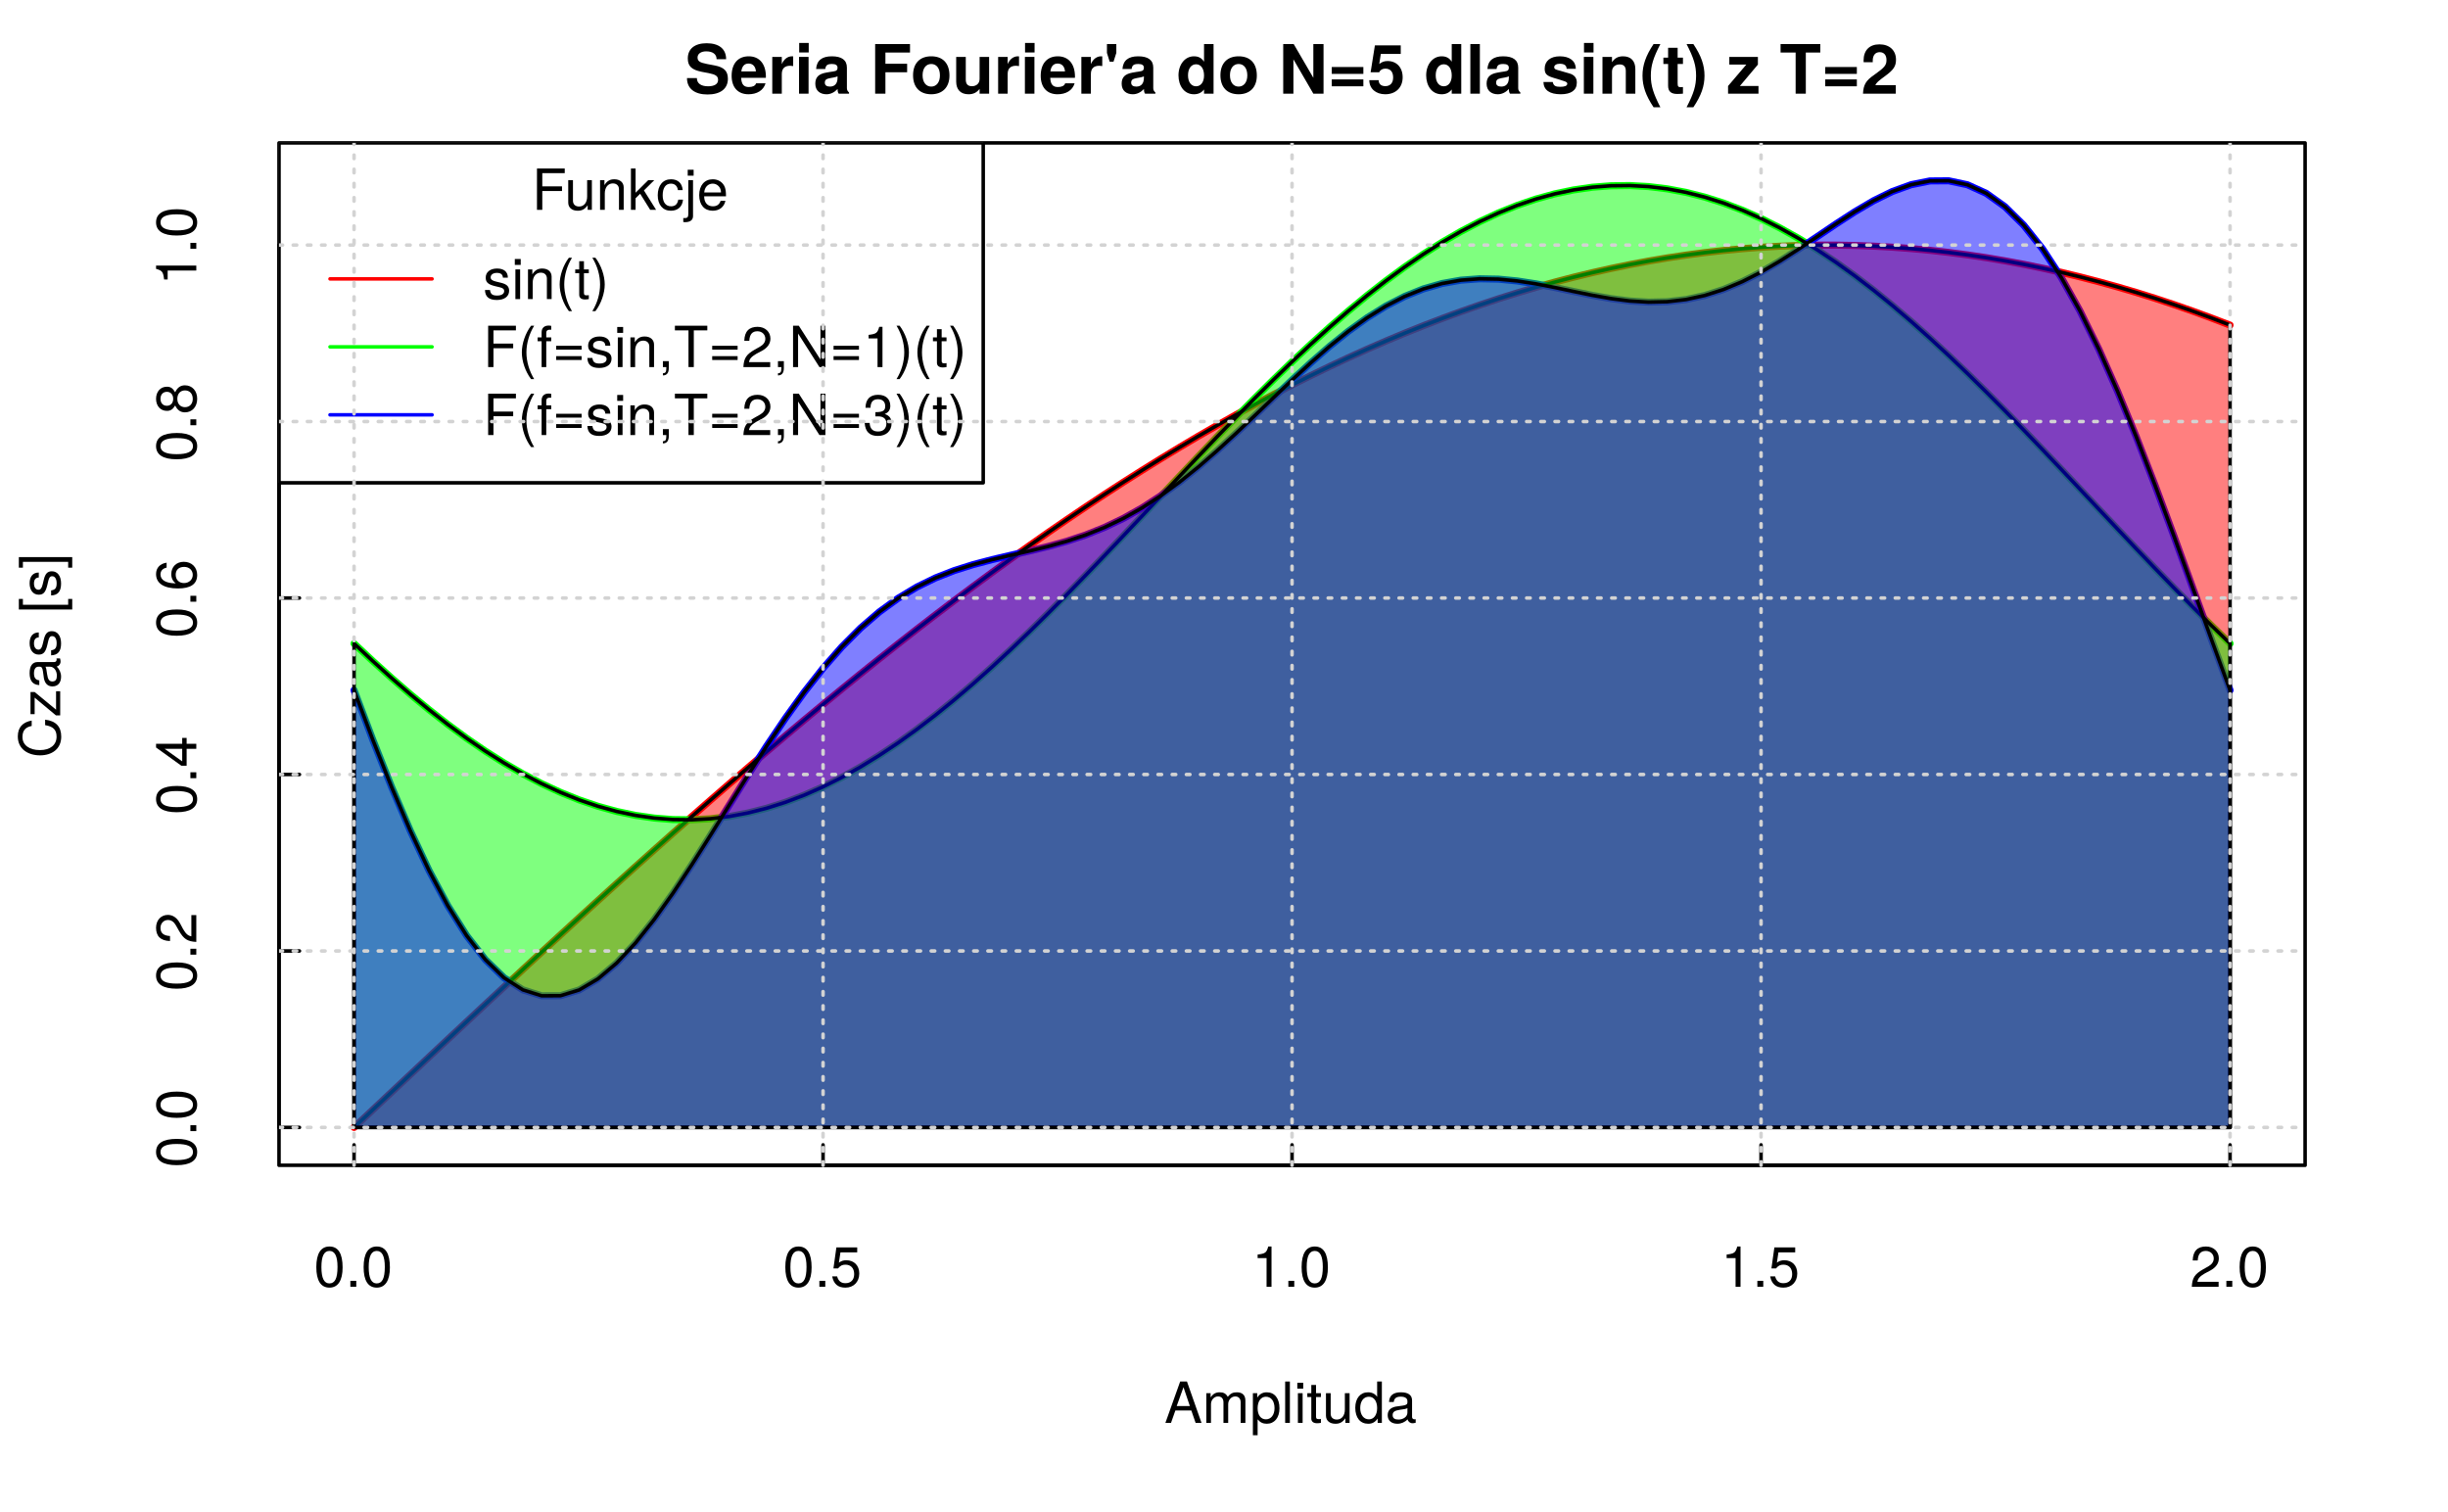 <?xml version="1.0" encoding="UTF-8"?>
<svg xmlns="http://www.w3.org/2000/svg" xmlns:xlink="http://www.w3.org/1999/xlink" width="518pt" height="320pt" viewBox="0 0 518 320" version="1.1">
<defs>
<g>
<symbol overflow="visible" id="glyph0-0">
<path style="stroke:none;" d=""/>
</symbol>
<symbol overflow="visible" id="glyph0-1">
<path style="stroke:none;" d="M 6.078 -4.094 C 6.078 -7.047 5.141 -8.516 3.297 -8.516 C 1.469 -8.516 0.516 -7.016 0.516 -4.156 C 0.516 -1.297 1.469 0.188 3.297 0.188 C 5.094 0.188 6.078 -1.297 6.078 -4.094 Z M 5 -4.188 C 5 -1.781 4.453 -0.703 3.281 -0.703 C 2.156 -0.703 1.594 -1.828 1.594 -4.156 C 1.594 -6.484 2.156 -7.578 3.297 -7.578 C 4.438 -7.578 5 -6.469 5 -4.188 Z M 5 -4.188 "/>
</symbol>
<symbol overflow="visible" id="glyph0-2">
<path style="stroke:none;" d="M 2.297 0 L 2.297 -1.25 L 1.047 -1.25 L 1.047 0 Z M 2.297 0 "/>
</symbol>
<symbol overflow="visible" id="glyph0-3">
<path style="stroke:none;" d="M 6.156 -2.812 C 6.156 -4.5 5.047 -5.609 3.406 -5.609 C 2.812 -5.609 2.328 -5.453 1.844 -5.094 L 2.172 -7.281 L 5.719 -7.281 L 5.719 -8.328 L 1.312 -8.328 L 0.688 -3.875 L 1.656 -3.875 C 2.141 -4.469 2.562 -4.672 3.219 -4.672 C 4.359 -4.672 5.078 -3.938 5.078 -2.672 C 5.078 -1.453 4.375 -0.75 3.219 -0.75 C 2.297 -0.75 1.734 -1.219 1.469 -2.188 L 0.422 -2.188 C 0.766 -0.484 1.734 0.188 3.234 0.188 C 4.953 0.188 6.156 -1.016 6.156 -2.812 Z M 6.156 -2.812 "/>
</symbol>
<symbol overflow="visible" id="glyph0-4">
<path style="stroke:none;" d="M 4.156 0 L 4.156 -8.516 L 3.469 -8.516 C 3.094 -7.203 2.859 -7.016 1.219 -6.812 L 1.219 -6.062 L 3.109 -6.062 L 3.109 0 Z M 4.156 0 "/>
</symbol>
<symbol overflow="visible" id="glyph0-5">
<path style="stroke:none;" d="M 6.125 -6.016 C 6.125 -7.453 5.016 -8.516 3.406 -8.516 C 1.672 -8.516 0.656 -7.625 0.594 -5.562 L 1.656 -5.562 C 1.734 -6.984 2.328 -7.578 3.375 -7.578 C 4.328 -7.578 5.047 -6.906 5.047 -5.984 C 5.047 -5.312 4.656 -4.734 3.906 -4.312 L 2.797 -3.688 C 1.016 -2.672 0.5 -1.875 0.406 0 L 6.078 0 L 6.078 -1.047 L 1.594 -1.047 C 1.703 -1.734 2.094 -2.188 3.125 -2.797 L 4.328 -3.438 C 5.516 -4.078 6.125 -4.969 6.125 -6.016 Z M 6.125 -6.016 "/>
</symbol>
<symbol overflow="visible" id="glyph0-6">
<path style="stroke:none;" d="M 7.844 0 L 4.766 -8.75 L 3.328 -8.75 L 0.203 0 L 1.391 0 L 2.312 -2.625 L 5.688 -2.625 L 6.594 0 Z M 5.375 -3.562 L 2.594 -3.562 L 4.031 -7.547 Z M 5.375 -3.562 "/>
</symbol>
<symbol overflow="visible" id="glyph0-7">
<path style="stroke:none;" d="M 9.125 0 L 9.125 -4.719 C 9.125 -5.844 8.5 -6.469 7.312 -6.469 C 6.484 -6.469 5.969 -6.219 5.391 -5.516 C 5.016 -6.188 4.516 -6.469 3.703 -6.469 C 2.859 -6.469 2.297 -6.156 1.766 -5.406 L 1.766 -6.281 L 0.859 -6.281 L 0.859 0 L 1.844 0 L 1.844 -3.953 C 1.844 -4.859 2.516 -5.594 3.328 -5.594 C 4.062 -5.594 4.484 -5.141 4.484 -4.328 L 4.484 0 L 5.484 0 L 5.484 -3.953 C 5.484 -4.859 6.156 -5.594 6.969 -5.594 C 7.703 -5.594 8.125 -5.125 8.125 -4.328 L 8.125 0 Z M 9.125 0 "/>
</symbol>
<symbol overflow="visible" id="glyph0-8">
<path style="stroke:none;" d="M 6.281 -3.078 C 6.281 -5.203 5.25 -6.469 3.578 -6.469 C 2.719 -6.469 2.047 -6.078 1.578 -5.344 L 1.578 -6.281 L 0.656 -6.281 L 0.656 2.609 L 1.656 2.609 L 1.656 -0.75 C 2.188 -0.109 2.766 0.188 3.594 0.188 C 5.203 0.188 6.281 -1.078 6.281 -3.078 Z M 5.234 -3.109 C 5.234 -1.688 4.5 -0.75 3.406 -0.75 C 2.359 -0.75 1.656 -1.625 1.656 -3.094 C 1.656 -4.578 2.359 -5.531 3.406 -5.531 C 4.516 -5.531 5.234 -4.609 5.234 -3.109 Z M 5.234 -3.109 "/>
</symbol>
<symbol overflow="visible" id="glyph0-9">
<path style="stroke:none;" d="M 1.812 0 L 1.812 -8.75 L 0.812 -8.75 L 0.812 0 Z M 1.812 0 "/>
</symbol>
<symbol overflow="visible" id="glyph0-10">
<path style="stroke:none;" d="M 1.844 0 L 1.844 -6.281 L 0.844 -6.281 L 0.844 0 Z M 1.969 -7.234 L 1.969 -8.484 L 0.719 -8.484 L 0.719 -7.234 Z M 1.969 -7.234 "/>
</symbol>
<symbol overflow="visible" id="glyph0-11">
<path style="stroke:none;" d="M 3.047 0 L 3.047 -0.844 C 2.922 -0.797 2.766 -0.797 2.562 -0.797 C 2.141 -0.797 2.016 -0.906 2.016 -1.359 L 2.016 -5.469 L 3.047 -5.469 L 3.047 -6.281 L 2.016 -6.281 L 2.016 -8.016 L 1.016 -8.016 L 1.016 -6.281 L 0.172 -6.281 L 0.172 -5.469 L 1.016 -5.469 L 1.016 -0.906 C 1.016 -0.281 1.453 0.078 2.234 0.078 C 2.469 0.078 2.719 0.062 3.047 0 Z M 3.047 0 "/>
</symbol>
<symbol overflow="visible" id="glyph0-12">
<path style="stroke:none;" d="M 5.781 0 L 5.781 -6.281 L 4.781 -6.281 L 4.781 -2.812 C 4.781 -1.531 4.109 -0.703 3.078 -0.703 C 2.281 -0.703 1.781 -1.172 1.781 -1.938 L 1.781 -6.281 L 0.781 -6.281 L 0.781 -1.531 C 0.781 -0.484 1.562 0.188 2.781 0.188 C 3.703 0.188 4.297 -0.141 4.891 -0.969 L 4.891 0 Z M 5.781 0 "/>
</symbol>
<symbol overflow="visible" id="glyph0-13">
<path style="stroke:none;" d="M 5.938 0 L 5.938 -8.75 L 4.938 -8.75 L 4.938 -5.5 C 4.531 -6.125 3.859 -6.469 3.016 -6.469 C 1.375 -6.469 0.312 -5.203 0.312 -3.203 C 0.312 -1.078 1.359 0.188 3.047 0.188 C 3.906 0.188 4.516 -0.141 5.047 -0.922 L 5.047 0 Z M 4.938 -3.125 C 4.938 -1.672 4.25 -0.75 3.188 -0.75 C 2.094 -0.75 1.359 -1.688 1.359 -3.141 C 1.359 -4.609 2.094 -5.531 3.188 -5.531 C 4.266 -5.531 4.938 -4.578 4.938 -3.125 Z M 4.938 -3.125 "/>
</symbol>
<symbol overflow="visible" id="glyph0-14">
<path style="stroke:none;" d="M 6.422 -0.031 L 6.422 -0.781 C 6.312 -0.75 6.266 -0.75 6.203 -0.75 C 5.859 -0.75 5.656 -0.938 5.656 -1.25 L 5.656 -4.75 C 5.656 -5.875 4.844 -6.469 3.297 -6.469 C 1.781 -6.469 0.844 -5.875 0.781 -4.422 L 1.781 -4.422 C 1.875 -5.203 2.328 -5.547 3.266 -5.547 C 4.156 -5.547 4.672 -5.203 4.672 -4.609 L 4.672 -4.344 C 4.672 -3.922 4.422 -3.75 3.625 -3.641 C 2.203 -3.469 1.984 -3.422 1.609 -3.266 C 0.875 -2.969 0.5 -2.406 0.5 -1.625 C 0.5 -0.484 1.297 0.188 2.562 0.188 C 3.375 0.188 4.156 -0.156 4.703 -0.75 C 4.812 -0.266 5.25 0.078 5.734 0.078 C 5.938 0.078 6.094 0.062 6.422 -0.031 Z M 4.672 -2.172 C 4.672 -1.266 3.75 -0.703 2.781 -0.703 C 2 -0.703 1.547 -0.969 1.547 -1.656 C 1.547 -2.312 1.984 -2.609 3.062 -2.766 C 4.109 -2.906 4.328 -2.953 4.672 -3.109 Z M 4.672 -2.172 "/>
</symbol>
<symbol overflow="visible" id="glyph0-15">
<path style="stroke:none;" d="M 6.953 -7.766 L 6.953 -8.75 L 1.078 -8.75 L 1.078 0 L 2.203 0 L 2.203 -3.984 L 6.375 -3.984 L 6.375 -4.969 L 2.203 -4.969 L 2.203 -7.766 Z M 6.953 -7.766 "/>
</symbol>
<symbol overflow="visible" id="glyph0-16">
<path style="stroke:none;" d="M 5.844 0 L 5.844 -4.75 C 5.844 -5.797 5.062 -6.469 3.859 -6.469 C 2.922 -6.469 2.312 -6.109 1.766 -5.234 L 1.766 -6.281 L 0.844 -6.281 L 0.844 0 L 1.844 0 L 1.844 -3.469 C 1.844 -4.75 2.531 -5.594 3.547 -5.594 C 4.344 -5.594 4.844 -5.109 4.844 -4.359 L 4.844 0 Z M 5.844 0 "/>
</symbol>
<symbol overflow="visible" id="glyph0-17">
<path style="stroke:none;" d="M 6.031 0 L 3.453 -4.109 L 5.641 -6.281 L 4.359 -6.281 L 1.688 -3.625 L 1.688 -8.75 L 0.703 -8.75 L 0.703 0 L 1.688 0 L 1.688 -2.453 L 2.656 -3.406 L 4.781 0 Z M 6.031 0 "/>
</symbol>
<symbol overflow="visible" id="glyph0-18">
<path style="stroke:none;" d="M 5.719 -2.156 L 4.719 -2.156 C 4.547 -1.156 4.031 -0.75 3.188 -0.75 C 2.078 -0.75 1.422 -1.594 1.422 -3.078 C 1.422 -4.656 2.062 -5.547 3.156 -5.547 C 4 -5.547 4.531 -5.047 4.641 -4.172 L 5.656 -4.172 C 5.531 -5.719 4.578 -6.469 3.172 -6.469 C 1.469 -6.469 0.375 -5.172 0.375 -3.078 C 0.375 -1.062 1.453 0.188 3.156 0.188 C 4.656 0.188 5.609 -0.719 5.719 -2.156 Z M 5.719 -2.156 "/>
</symbol>
<symbol overflow="visible" id="glyph0-19">
<path style="stroke:none;" d="M 1.844 1.312 L 1.844 -6.281 L 0.844 -6.281 L 0.844 0.906 C 0.844 1.516 0.641 1.781 0.031 1.734 L -0.219 1.734 L -0.219 2.578 C -0.094 2.609 -0.031 2.609 0.125 2.609 C 1.25 2.609 1.844 2.156 1.844 1.312 Z M 1.969 -7.234 L 1.969 -8.484 L 0.719 -8.484 L 0.719 -7.234 Z M 1.969 -7.234 "/>
</symbol>
<symbol overflow="visible" id="glyph0-20">
<path style="stroke:none;" d="M 6.156 -2.859 C 6.156 -3.766 6.078 -4.344 5.906 -4.812 C 5.5 -5.844 4.531 -6.469 3.359 -6.469 C 1.609 -6.469 0.484 -5.172 0.484 -3.109 C 0.484 -1.047 1.578 0.188 3.344 0.188 C 4.781 0.188 5.766 -0.641 6.031 -1.906 L 5.016 -1.906 C 4.734 -1.078 4.172 -0.75 3.375 -0.75 C 2.328 -0.75 1.547 -1.422 1.531 -2.859 Z M 5.094 -3.75 C 5.094 -3.75 5.094 -3.703 5.078 -3.672 L 1.547 -3.672 C 1.625 -4.781 2.344 -5.547 3.344 -5.547 C 4.328 -5.547 5.094 -4.734 5.094 -3.75 Z M 5.094 -3.75 "/>
</symbol>
<symbol overflow="visible" id="glyph0-21">
<path style="stroke:none;" d="M 5.516 -1.766 C 5.516 -2.703 4.984 -3.172 3.734 -3.469 L 2.766 -3.703 C 1.953 -3.891 1.609 -4.156 1.609 -4.594 C 1.609 -5.172 2.125 -5.547 2.938 -5.547 C 3.75 -5.547 4.172 -5.203 4.203 -4.531 L 5.25 -4.531 C 5.25 -5.766 4.422 -6.469 2.969 -6.469 C 1.516 -6.469 0.562 -5.719 0.562 -4.547 C 0.562 -3.562 1.062 -3.094 2.562 -2.734 L 3.484 -2.516 C 4.188 -2.344 4.469 -2.141 4.469 -1.688 C 4.469 -1.094 3.875 -0.75 3 -0.75 C 2.094 -0.75 1.594 -0.953 1.469 -1.922 L 0.406 -1.922 C 0.453 -0.469 1.266 0.188 2.922 0.188 C 4.5 0.188 5.516 -0.547 5.516 -1.766 Z M 5.516 -1.766 "/>
</symbol>
<symbol overflow="visible" id="glyph0-22">
<path style="stroke:none;" d="M 3.484 2.547 C 2.438 0.828 1.844 -1.188 1.844 -3.109 C 1.844 -5.016 2.438 -7.047 3.484 -8.75 L 2.828 -8.75 C 1.625 -7.172 0.875 -4.984 0.875 -3.109 C 0.875 -1.219 1.625 0.969 2.828 2.547 Z M 3.484 2.547 "/>
</symbol>
<symbol overflow="visible" id="glyph0-23">
<path style="stroke:none;" d="M 3.078 -3.094 C 3.078 -4.984 2.312 -7.172 1.109 -8.75 L 0.453 -8.75 C 1.516 -7.031 2.094 -5.016 2.094 -3.094 C 2.094 -1.188 1.516 0.844 0.453 2.547 L 1.109 2.547 C 2.312 0.969 3.078 -1.219 3.078 -3.094 Z M 3.078 -3.094 "/>
</symbol>
<symbol overflow="visible" id="glyph0-24">
<path style="stroke:none;" d="M 3.094 -5.469 L 3.094 -6.281 L 2.047 -6.281 L 2.047 -7.266 C 2.047 -7.688 2.297 -7.906 2.75 -7.906 C 2.828 -7.906 2.875 -7.906 3.094 -7.891 L 3.094 -8.719 C 2.875 -8.766 2.734 -8.781 2.531 -8.781 C 1.609 -8.781 1.062 -8.25 1.062 -7.359 L 1.062 -6.281 L 0.219 -6.281 L 0.219 -5.469 L 1.062 -5.469 L 1.062 0 L 2.047 0 L 2.047 -5.469 Z M 3.094 -5.469 "/>
</symbol>
<symbol overflow="visible" id="glyph0-25">
<path style="stroke:none;" d="M 6.188 -3.688 L 6.188 -4.5 L 0.812 -4.5 L 0.812 -3.688 Z M 6.188 -1.5 L 6.188 -2.312 L 0.812 -2.312 L 0.812 -1.5 Z M 6.188 -1.5 "/>
</symbol>
<symbol overflow="visible" id="glyph0-26">
<path style="stroke:none;" d="M 2.297 0.188 L 2.297 -1.25 L 1.047 -1.25 L 1.047 0 L 1.766 0 L 1.766 0.219 C 1.766 1.047 1.609 1.281 1.047 1.312 L 1.047 1.766 C 1.891 1.766 2.297 1.219 2.297 0.188 Z M 2.297 0.188 "/>
</symbol>
<symbol overflow="visible" id="glyph0-27">
<path style="stroke:none;" d="M 7.109 -7.766 L 7.109 -8.75 L 0.25 -8.75 L 0.25 -7.766 L 3.125 -7.766 L 3.125 0 L 4.25 0 L 4.25 -7.766 Z M 7.109 -7.766 "/>
</symbol>
<symbol overflow="visible" id="glyph0-28">
<path style="stroke:none;" d="M 7.75 0 L 7.75 -8.75 L 6.703 -8.75 L 6.703 -1.594 L 2.125 -8.75 L 0.906 -8.75 L 0.906 0 L 1.969 0 L 1.969 -7.094 L 6.484 0 Z M 7.75 0 "/>
</symbol>
<symbol overflow="visible" id="glyph0-29">
<path style="stroke:none;" d="M 6.078 -2.469 C 6.078 -3.5 5.656 -4.109 4.625 -4.453 C 5.422 -4.766 5.812 -5.312 5.812 -6.172 C 5.812 -7.625 4.844 -8.516 3.234 -8.516 C 1.516 -8.516 0.594 -7.578 0.562 -5.766 L 1.625 -5.766 C 1.641 -7.016 2.156 -7.578 3.234 -7.578 C 4.172 -7.578 4.734 -7.031 4.734 -6.125 C 4.734 -5.219 4.344 -4.844 2.656 -4.844 L 2.656 -3.953 L 3.234 -3.953 C 4.391 -3.953 4.984 -3.406 4.984 -2.453 C 4.984 -1.391 4.328 -0.75 3.234 -0.75 C 2.078 -0.75 1.516 -1.328 1.438 -2.562 L 0.391 -2.562 C 0.516 -0.672 1.453 0.188 3.188 0.188 C 4.938 0.188 6.078 -0.859 6.078 -2.469 Z M 6.078 -2.469 "/>
</symbol>
<symbol overflow="visible" id="glyph1-0">
<path style="stroke:none;" d=""/>
</symbol>
<symbol overflow="visible" id="glyph1-1">
<path style="stroke:none;" d="M -4.094 -6.078 C -7.047 -6.078 -8.516 -5.141 -8.516 -3.297 C -8.516 -1.469 -7.016 -0.516 -4.156 -0.516 C -1.297 -0.516 0.188 -1.469 0.188 -3.297 C 0.188 -5.094 -1.297 -6.078 -4.094 -6.078 Z M -4.188 -5 C -1.781 -5 -0.703 -4.453 -0.703 -3.281 C -0.703 -2.156 -1.828 -1.594 -4.156 -1.594 C -6.484 -1.594 -7.578 -2.156 -7.578 -3.297 C -7.578 -4.438 -6.469 -5 -4.188 -5 Z M -4.188 -5 "/>
</symbol>
<symbol overflow="visible" id="glyph1-2">
<path style="stroke:none;" d="M 0 -2.297 L -1.25 -2.297 L -1.25 -1.047 L 0 -1.047 Z M 0 -2.297 "/>
</symbol>
<symbol overflow="visible" id="glyph1-3">
<path style="stroke:none;" d="M -6.016 -6.125 C -7.453 -6.125 -8.516 -5.016 -8.516 -3.406 C -8.516 -1.672 -7.625 -0.656 -5.562 -0.594 L -5.562 -1.656 C -6.984 -1.734 -7.578 -2.328 -7.578 -3.375 C -7.578 -4.328 -6.906 -5.047 -5.984 -5.047 C -5.312 -5.047 -4.734 -4.656 -4.312 -3.906 L -3.688 -2.797 C -2.672 -1.016 -1.875 -0.5 0 -0.406 L 0 -6.078 L -1.047 -6.078 L -1.047 -1.594 C -1.734 -1.703 -2.188 -2.094 -2.797 -3.125 L -3.438 -4.328 C -4.078 -5.516 -4.969 -6.125 -6.016 -6.125 Z M -6.016 -6.125 "/>
</symbol>
<symbol overflow="visible" id="glyph1-4">
<path style="stroke:none;" d="M -2.047 -6.234 L -2.984 -6.234 L -2.984 -4.984 L -8.516 -4.984 L -8.516 -4.203 L -3.156 -0.344 L -2.047 -0.344 L -2.047 -3.922 L 0 -3.922 L 0 -4.984 L -2.047 -4.984 Z M -2.984 -3.922 L -2.984 -1.266 L -6.703 -3.922 Z M -2.984 -3.922 "/>
</symbol>
<symbol overflow="visible" id="glyph1-5">
<path style="stroke:none;" d="M -2.641 -6.156 C -4.219 -6.156 -5.297 -5.078 -5.297 -3.547 C -5.297 -2.719 -4.969 -2.047 -4.344 -1.594 C -6.422 -1.609 -7.578 -2.281 -7.578 -3.484 C -7.578 -4.234 -7.109 -4.75 -6.281 -4.922 L -6.281 -5.969 C -7.688 -5.766 -8.516 -4.859 -8.516 -3.562 C -8.516 -1.578 -6.844 -0.516 -3.875 -0.516 C -1.219 -0.516 0.188 -1.422 0.188 -3.375 C 0.188 -4.984 -0.969 -6.156 -2.641 -6.156 Z M -2.562 -5.078 C -1.484 -5.078 -0.75 -4.359 -0.75 -3.391 C -0.75 -2.406 -1.531 -1.656 -2.609 -1.656 C -3.672 -1.656 -4.359 -2.375 -4.359 -3.422 C -4.359 -4.438 -3.703 -5.078 -2.562 -5.078 Z M -2.562 -5.078 "/>
</symbol>
<symbol overflow="visible" id="glyph1-6">
<path style="stroke:none;" d="M -2.406 -6.156 C -3.344 -6.156 -4.016 -5.672 -4.469 -4.688 C -5 -5.562 -5.438 -5.859 -6.234 -5.859 C -7.578 -5.859 -8.516 -4.812 -8.516 -3.297 C -8.516 -1.797 -7.578 -0.75 -6.234 -0.75 C -5.453 -0.75 -5.016 -1.031 -4.469 -1.891 C -4.016 -0.922 -3.344 -0.438 -2.406 -0.438 C -0.859 -0.438 0.188 -1.625 0.188 -3.297 C 0.188 -4.984 -0.859 -6.156 -2.406 -6.156 Z M -6.219 -4.781 C -5.422 -4.781 -4.891 -4.188 -4.891 -3.297 C -4.891 -2.406 -5.422 -1.828 -6.234 -1.828 C -7.047 -1.828 -7.578 -2.406 -7.578 -3.297 C -7.578 -4.203 -7.047 -4.781 -6.219 -4.781 Z M -2.391 -5.078 C -1.375 -5.078 -0.75 -4.359 -0.75 -3.281 C -0.75 -2.25 -1.391 -1.531 -2.391 -1.531 C -3.391 -1.531 -4.016 -2.25 -4.016 -3.297 C -4.016 -4.359 -3.391 -5.078 -2.391 -5.078 Z M -2.391 -5.078 "/>
</symbol>
<symbol overflow="visible" id="glyph1-7">
<path style="stroke:none;" d="M 0 -4.156 L -8.516 -4.156 L -8.516 -3.469 C -7.203 -3.094 -7.016 -2.859 -6.812 -1.219 L -6.062 -1.219 L -6.062 -3.109 L 0 -3.109 Z M 0 -4.156 "/>
</symbol>
<symbol overflow="visible" id="glyph1-8">
<path style="stroke:none;" d="M -3.188 -8.125 L -3.188 -6.969 C -1.531 -6.703 -0.766 -6.016 -0.766 -4.531 C -0.766 -2.797 -2.094 -1.688 -4.281 -1.688 C -6.531 -1.688 -7.984 -2.75 -7.984 -4.438 C -7.984 -5.812 -7.375 -6.531 -6.031 -6.797 L -6.031 -7.938 C -7.953 -7.594 -8.969 -6.484 -8.969 -4.578 C -8.969 -1.922 -6.828 -0.578 -4.266 -0.578 C -1.719 -0.578 0.219 -1.953 0.219 -4.531 C 0.219 -6.656 -0.906 -7.859 -3.188 -8.125 Z M -3.188 -8.125 "/>
</symbol>
<symbol overflow="visible" id="glyph1-9">
<path style="stroke:none;" d="M 0 -5.484 L -0.875 -5.484 L -0.875 -1.578 L -5.406 -5.312 L -6.281 -5.312 L -6.281 -0.625 L -5.406 -0.625 L -5.406 -4.125 L -0.906 -0.375 L 0 -0.375 Z M 0 -5.484 "/>
</symbol>
<symbol overflow="visible" id="glyph1-10">
<path style="stroke:none;" d="M -0.031 -6.422 L -0.781 -6.422 C -0.75 -6.312 -0.75 -6.266 -0.75 -6.203 C -0.75 -5.859 -0.938 -5.656 -1.25 -5.656 L -4.75 -5.656 C -5.875 -5.656 -6.469 -4.844 -6.469 -3.297 C -6.469 -1.781 -5.875 -0.844 -4.422 -0.781 L -4.422 -1.781 C -5.203 -1.875 -5.547 -2.328 -5.547 -3.266 C -5.547 -4.156 -5.203 -4.672 -4.609 -4.672 L -4.344 -4.672 C -3.922 -4.672 -3.75 -4.422 -3.641 -3.625 C -3.469 -2.203 -3.422 -1.984 -3.266 -1.609 C -2.969 -0.875 -2.406 -0.5 -1.625 -0.5 C -0.484 -0.5 0.188 -1.297 0.188 -2.562 C 0.188 -3.375 -0.156 -4.156 -0.75 -4.703 C -0.266 -4.812 0.078 -5.25 0.078 -5.734 C 0.078 -5.938 0.062 -6.094 -0.031 -6.422 Z M -2.172 -4.672 C -1.266 -4.672 -0.703 -3.75 -0.703 -2.781 C -0.703 -2 -0.969 -1.547 -1.656 -1.547 C -2.312 -1.547 -2.609 -1.984 -2.766 -3.062 C -2.906 -4.109 -2.953 -4.328 -3.109 -4.672 Z M -2.172 -4.672 "/>
</symbol>
<symbol overflow="visible" id="glyph1-11">
<path style="stroke:none;" d="M -1.766 -5.516 C -2.703 -5.516 -3.172 -4.984 -3.469 -3.734 L -3.703 -2.766 C -3.891 -1.953 -4.156 -1.609 -4.594 -1.609 C -5.172 -1.609 -5.547 -2.125 -5.547 -2.938 C -5.547 -3.75 -5.203 -4.172 -4.531 -4.203 L -4.531 -5.25 C -5.766 -5.25 -6.469 -4.422 -6.469 -2.969 C -6.469 -1.516 -5.719 -0.562 -4.547 -0.562 C -3.562 -0.562 -3.094 -1.062 -2.734 -2.562 L -2.516 -3.484 C -2.344 -4.188 -2.141 -4.469 -1.688 -4.469 C -1.094 -4.469 -0.75 -3.875 -0.75 -3 C -0.75 -2.094 -0.953 -1.594 -1.922 -1.469 L -1.922 -0.406 C -0.469 -0.453 0.188 -1.266 0.188 -2.922 C 0.188 -4.5 -0.547 -5.516 -1.766 -5.516 Z M -1.766 -5.516 "/>
</symbol>
<symbol overflow="visible" id="glyph1-12">
<path style="stroke:none;" d=""/>
</symbol>
<symbol overflow="visible" id="glyph1-13">
<path style="stroke:none;" d="M 2.547 -3 L 1.688 -3 L 1.688 -1.766 L -7.891 -1.766 L -7.891 -3 L -8.75 -3 L -8.75 -0.766 L 2.547 -0.766 Z M 2.547 -3 "/>
</symbol>
<symbol overflow="visible" id="glyph1-14">
<path style="stroke:none;" d="M 2.547 -2.516 L -8.75 -2.516 L -8.75 -0.281 L -7.891 -0.281 L -7.891 -1.516 L 1.688 -1.516 L 1.688 -0.281 L 2.547 -0.281 Z M 2.547 -2.516 "/>
</symbol>
<symbol overflow="visible" id="glyph2-0">
<path style="stroke:none;" d=""/>
</symbol>
<symbol overflow="visible" id="glyph2-1">
<path style="stroke:none;" d="M 9.125 -3.156 C 9.125 -4.812 8.281 -5.594 6.344 -5.969 L 4.703 -6.281 C 3.156 -6.578 2.703 -6.891 2.703 -7.656 C 2.703 -8.438 3.422 -8.953 4.531 -8.953 C 5.891 -8.953 6.734 -8.375 6.734 -7.297 L 8.75 -7.297 C 8.75 -9.516 7.188 -10.672 4.625 -10.672 C 2.109 -10.672 0.641 -9.5 0.641 -7.453 C 0.641 -5.812 1.469 -5.047 3.594 -4.625 L 5.078 -4.344 C 6.516 -4.047 7.047 -3.75 7.047 -2.891 C 7.047 -2.016 6.234 -1.562 4.922 -1.562 C 3.453 -1.562 2.562 -2.172 2.562 -3.297 L 0.469 -3.297 C 0.469 -1.047 2.125 0.172 4.812 0.172 C 7.516 0.172 9.125 -1.016 9.125 -3.156 Z M 9.125 -3.156 "/>
</symbol>
<symbol overflow="visible" id="glyph2-2">
<path style="stroke:none;" d="M 7.562 -3.594 C 7.562 -6.281 6.203 -7.906 3.922 -7.906 C 1.688 -7.906 0.312 -6.391 0.312 -3.781 C 0.312 -1.297 1.672 0.125 3.875 0.125 C 5.625 0.125 7.031 -0.656 7.484 -2.188 L 5.484 -2.188 C 5.312 -1.625 4.688 -1.406 3.953 -1.406 C 3 -1.406 2.391 -1.844 2.328 -3.359 L 7.547 -3.359 Z M 5.453 -4.703 L 2.359 -4.703 C 2.5 -5.781 3 -6.375 3.891 -6.375 C 4.75 -6.375 5.359 -5.812 5.453 -4.703 Z M 5.453 -4.703 "/>
</symbol>
<symbol overflow="visible" id="glyph2-3">
<path style="stroke:none;" d="M 5.328 -5.844 L 5.328 -7.891 C 5.219 -7.906 5.141 -7.906 5.078 -7.906 C 4.156 -7.906 3.359 -7.297 2.922 -6.25 L 2.922 -7.781 L 0.906 -7.781 L 0.906 0 L 2.922 0 L 2.922 -4.141 C 2.922 -5.312 3.516 -5.906 4.703 -5.906 C 4.906 -5.906 5.062 -5.891 5.328 -5.844 Z M 5.328 -5.844 "/>
</symbol>
<symbol overflow="visible" id="glyph2-4">
<path style="stroke:none;" d="M 2.984 0 L 2.984 -7.781 L 0.969 -7.781 L 0.969 0 Z M 3.016 -8.719 L 3.016 -10.734 L 1 -10.734 L 1 -8.719 Z M 3.016 -8.719 "/>
</symbol>
<symbol overflow="visible" id="glyph2-5">
<path style="stroke:none;" d="M 7.547 0 L 7.547 -0.25 C 7.188 -0.578 7.094 -0.797 7.094 -1.203 L 7.094 -5.516 C 7.094 -7.109 6 -7.906 3.906 -7.906 C 1.797 -7.906 0.703 -7.016 0.578 -5.219 L 2.516 -5.219 C 2.625 -6.016 2.953 -6.281 3.953 -6.281 C 4.719 -6.281 5.109 -6.016 5.109 -5.5 C 5.109 -4.688 4.516 -4.766 3.5 -4.594 L 2.688 -4.453 C 1.156 -4.172 0.406 -3.516 0.406 -2.109 C 0.406 -0.594 1.469 0.125 2.766 0.125 C 3.625 0.125 4.422 -0.25 5.125 -0.984 C 5.125 -0.578 5.172 -0.234 5.359 0 Z M 5.109 -3.328 C 5.109 -2.156 4.531 -1.5 3.516 -1.5 C 2.844 -1.5 2.422 -1.75 2.422 -2.328 C 2.422 -2.922 2.734 -3.141 3.578 -3.297 L 4.266 -3.422 C 4.797 -3.531 4.891 -3.562 5.109 -3.672 Z M 5.109 -3.328 "/>
</symbol>
<symbol overflow="visible" id="glyph2-6">
<path style="stroke:none;" d=""/>
</symbol>
<symbol overflow="visible" id="glyph2-7">
<path style="stroke:none;" d="M 8.438 -8.703 L 8.438 -10.5 L 1.062 -10.5 L 1.062 0 L 3.234 0 L 3.234 -4.531 L 7.828 -4.531 L 7.828 -6.328 L 3.234 -6.328 L 3.234 -8.703 Z M 8.438 -8.703 "/>
</symbol>
<symbol overflow="visible" id="glyph2-8">
<path style="stroke:none;" d="M 8.203 -3.828 C 8.203 -6.469 6.766 -7.906 4.344 -7.906 C 1.953 -7.906 0.5 -6.438 0.5 -3.891 C 0.5 -1.328 1.953 0.125 4.344 0.125 C 6.719 0.125 8.203 -1.344 8.203 -3.828 Z M 6.188 -3.859 C 6.188 -2.406 5.438 -1.5 4.344 -1.5 C 3.25 -1.5 2.516 -2.406 2.516 -3.891 C 2.516 -5.375 3.25 -6.281 4.344 -6.281 C 5.453 -6.281 6.188 -5.391 6.188 -3.859 Z M 6.188 -3.859 "/>
</symbol>
<symbol overflow="visible" id="glyph2-9">
<path style="stroke:none;" d="M 7.797 0 L 7.797 -7.781 L 5.781 -7.781 L 5.781 -3.109 C 5.781 -2.188 5.125 -1.578 4.156 -1.578 C 3.281 -1.578 2.859 -2.047 2.859 -2.984 L 2.859 -7.781 L 0.828 -7.781 L 0.828 -2.562 C 0.828 -0.844 1.781 0.125 3.438 0.125 C 4.5 0.125 5.203 -0.266 5.781 -1.016 L 5.781 0 Z M 7.797 0 "/>
</symbol>
<symbol overflow="visible" id="glyph2-10">
<path style="stroke:none;" d="M 2.703 -8.625 L 2.703 -10.5 L 0.719 -10.5 L 0.719 -8.625 L 1.297 -6.766 L 2.109 -6.766 Z M 2.703 -8.625 "/>
</symbol>
<symbol overflow="visible" id="glyph2-11">
<path style="stroke:none;" d="M 7.844 0 L 7.844 -10.5 L 5.828 -10.5 L 5.828 -6.766 C 5.328 -7.547 4.656 -7.906 3.688 -7.906 C 1.828 -7.906 0.422 -6.219 0.422 -3.875 C 0.422 -1.672 1.625 0.125 3.688 0.125 C 4.656 0.125 5.328 -0.234 5.828 -0.891 L 5.828 0 Z M 5.828 -3.844 C 5.828 -2.438 5.141 -1.562 4.141 -1.562 C 3.125 -1.562 2.438 -2.453 2.438 -3.875 C 2.438 -5.312 3.125 -6.219 4.141 -6.219 C 5.156 -6.219 5.828 -5.328 5.828 -3.844 Z M 5.828 -3.844 "/>
</symbol>
<symbol overflow="visible" id="glyph2-12">
<path style="stroke:none;" d="M 9.516 0 L 9.516 -10.5 L 7.359 -10.5 L 7.359 -3.359 L 3.203 -10.5 L 0.984 -10.5 L 0.984 0 L 3.141 0 L 3.141 -7.266 L 7.359 0 Z M 9.516 0 "/>
</symbol>
<symbol overflow="visible" id="glyph2-13">
<path style="stroke:none;" d="M 7.547 -4.188 L 7.547 -5.641 L 0.859 -5.641 L 0.859 -4.188 Z M 7.547 -1.562 L 7.547 -3.016 L 0.859 -3.016 L 0.859 -1.562 Z M 7.547 -1.562 "/>
</symbol>
<symbol overflow="visible" id="glyph2-14">
<path style="stroke:none;" d="M 7.453 -3.469 C 7.453 -5.562 6.156 -6.906 4.266 -6.906 C 3.594 -6.906 3.078 -6.734 2.5 -6.281 L 2.828 -8.406 L 7.047 -8.406 L 7.047 -10.219 L 1.578 -10.219 L 0.672 -4.531 L 2.5 -4.531 C 2.703 -5.031 3.172 -5.297 3.781 -5.297 C 4.812 -5.297 5.438 -4.672 5.438 -3.422 C 5.438 -2.234 4.797 -1.594 3.781 -1.594 C 2.906 -1.594 2.375 -2.047 2.375 -2.859 L 0.391 -2.859 C 0.391 -1.078 1.766 0.125 3.766 0.125 C 5.953 0.125 7.453 -1.266 7.453 -3.469 Z M 7.453 -3.469 "/>
</symbol>
<symbol overflow="visible" id="glyph2-15">
<path style="stroke:none;" d="M 2.984 0 L 2.984 -10.5 L 0.969 -10.5 L 0.969 0 Z M 2.984 0 "/>
</symbol>
<symbol overflow="visible" id="glyph2-16">
<path style="stroke:none;" d="M 7.484 -2.312 L 7.484 -2.406 C 7.484 -3.297 6.984 -3.969 5.969 -4.266 L 3.422 -5 C 2.859 -5.156 2.703 -5.281 2.703 -5.609 C 2.703 -6.031 3.172 -6.328 3.875 -6.328 C 4.844 -6.328 5.312 -5.984 5.328 -5.266 L 7.281 -5.266 C 7.25 -6.922 5.984 -7.906 3.891 -7.906 C 1.922 -7.906 0.688 -6.922 0.688 -5.312 C 0.688 -4.359 0.953 -3.844 2.391 -3.406 L 4.797 -2.656 C 5.297 -2.5 5.469 -2.328 5.469 -2.125 C 5.469 -1.641 4.906 -1.453 3.969 -1.453 C 3.047 -1.453 2.562 -1.625 2.391 -2.469 L 0.422 -2.469 C 0.469 -0.766 1.734 0.125 4.094 0.125 C 6.281 0.125 7.484 -0.734 7.484 -2.312 Z M 7.484 -2.312 "/>
</symbol>
<symbol overflow="visible" id="glyph2-17">
<path style="stroke:none;" d="M 7.859 0 L 7.859 -5.219 C 7.859 -6.922 6.922 -7.906 5.266 -7.906 C 4.203 -7.906 3.5 -7.516 2.922 -6.656 L 2.922 -7.781 L 0.906 -7.781 L 0.906 0 L 2.922 0 L 2.922 -4.672 C 2.922 -5.594 3.578 -6.188 4.547 -6.188 C 5.422 -6.188 5.844 -5.719 5.844 -4.797 L 5.844 0 Z M 7.859 0 "/>
</symbol>
<symbol overflow="visible" id="glyph2-18">
<path style="stroke:none;" d="M 4.359 2.875 C 2.844 -0.094 2.344 -1.703 2.344 -3.812 C 2.344 -5.922 2.844 -7.562 4.359 -10.5 L 2.922 -10.5 C 1.266 -8.016 0.578 -6.016 0.578 -3.812 C 0.578 -1.594 1.266 0.391 2.922 2.875 Z M 4.359 2.875 "/>
</symbol>
<symbol overflow="visible" id="glyph2-19">
<path style="stroke:none;" d="M 4.344 0 L 4.344 -1.406 C 4.141 -1.391 4.016 -1.375 3.875 -1.375 C 3.344 -1.375 3.219 -1.531 3.219 -2.219 L 3.219 -6.281 L 4.344 -6.281 L 4.344 -7.625 L 3.219 -7.625 L 3.219 -9.703 L 1.203 -9.703 L 1.203 -7.625 L 0.203 -7.625 L 0.203 -6.281 L 1.203 -6.281 L 1.203 -1.672 C 1.203 -0.453 1.844 0.062 3.172 0.062 C 3.609 0.062 3.969 0.016 4.344 0 Z M 4.344 0 "/>
</symbol>
<symbol overflow="visible" id="glyph2-20">
<path style="stroke:none;" d="M 4.109 -3.797 C 4.109 -6.016 3.422 -8.016 1.75 -10.5 L 0.312 -10.5 C 1.844 -7.531 2.328 -5.922 2.328 -3.797 C 2.328 -1.703 1.844 -0.062 0.312 2.875 L 1.75 2.875 C 3.422 0.391 4.109 -1.594 4.109 -3.797 Z M 4.109 -3.797 "/>
</symbol>
<symbol overflow="visible" id="glyph2-21">
<path style="stroke:none;" d="M 6.734 0 L 6.734 -1.625 L 2.797 -1.625 L 6.609 -6.156 L 6.609 -7.781 L 0.562 -7.781 L 0.562 -6.156 L 4.156 -6.156 L 0.297 -1.625 L 0.297 0 Z M 6.734 0 "/>
</symbol>
<symbol overflow="visible" id="glyph2-22">
<path style="stroke:none;" d="M 8.609 -8.703 L 8.609 -10.5 L 0.203 -10.5 L 0.203 -8.703 L 3.391 -8.703 L 3.391 0 L 5.547 0 L 5.547 -8.703 Z M 8.609 -8.703 "/>
</symbol>
<symbol overflow="visible" id="glyph2-23">
<path style="stroke:none;" d="M 7.422 -7.188 C 7.422 -9.156 6.062 -10.438 3.922 -10.438 C 1.797 -10.438 0.562 -9.172 0.562 -7.016 C 0.562 -6.922 0.562 -6.812 0.578 -6.656 L 2.5 -6.656 L 2.5 -6.984 C 2.5 -8.125 3.047 -8.781 3.969 -8.781 C 4.859 -8.781 5.406 -8.172 5.406 -7.141 C 5.406 -6.016 5.047 -5.578 2.797 -3.969 C 1.062 -2.797 0.531 -1.891 0.438 0 L 7.375 0 L 7.375 -1.797 L 3.047 -1.797 C 3.312 -2.344 3.625 -2.641 5.125 -3.734 C 6.906 -5.031 7.422 -5.812 7.422 -7.188 Z M 7.422 -7.188 "/>
</symbol>
</g>
<clipPath id="clip1">
  <path d="M 59.039 30.238 L 209 30.238 L 209 103 L 59.039 103 Z M 59.039 30.238 "/>
</clipPath>
<clipPath id="clip2">
  <path d="M 74 30.238 L 76 30.238 L 76 247 L 74 247 Z M 74 30.238 "/>
</clipPath>
<clipPath id="clip3">
  <path d="M 173 30.238 L 175 30.238 L 175 247 L 173 247 Z M 173 30.238 "/>
</clipPath>
<clipPath id="clip4">
  <path d="M 273 30.238 L 274 30.238 L 274 247 L 273 247 Z M 273 30.238 "/>
</clipPath>
<clipPath id="clip5">
  <path d="M 372 30.238 L 374 30.238 L 374 247 L 372 247 Z M 372 30.238 "/>
</clipPath>
<clipPath id="clip6">
  <path d="M 471 30.238 L 473 30.238 L 473 247 L 471 247 Z M 471 30.238 "/>
</clipPath>
<clipPath id="clip7">
  <path d="M 59.039 238 L 488.758 238 L 488.758 239 L 59.039 239 Z M 59.039 238 "/>
</clipPath>
<clipPath id="clip8">
  <path d="M 59.039 200 L 488.758 200 L 488.758 202 L 59.039 202 Z M 59.039 200 "/>
</clipPath>
<clipPath id="clip9">
  <path d="M 59.039 163 L 488.758 163 L 488.758 165 L 59.039 165 Z M 59.039 163 "/>
</clipPath>
<clipPath id="clip10">
  <path d="M 59.039 126 L 488.758 126 L 488.758 127 L 59.039 127 Z M 59.039 126 "/>
</clipPath>
<clipPath id="clip11">
  <path d="M 59.039 88 L 488.758 88 L 488.758 90 L 59.039 90 Z M 59.039 88 "/>
</clipPath>
<clipPath id="clip12">
  <path d="M 59.039 51 L 488.758 51 L 488.758 53 L 59.039 53 Z M 59.039 51 "/>
</clipPath>
</defs>
<g id="surface828">
<rect x="0" y="0" width="518" height="320" style="fill:rgb(100%,100%,100%);fill-opacity:1;stroke:none;"/>
<path style="fill:none;stroke-width:0.75;stroke-linecap:round;stroke-linejoin:round;stroke:rgb(0%,0%,0%);stroke-opacity:1;stroke-miterlimit:10;" d="M 74.918 246.559 L 471.883 246.559 "/>
<path style="fill:none;stroke-width:0.75;stroke-linecap:round;stroke-linejoin:round;stroke:rgb(0%,0%,0%);stroke-opacity:1;stroke-miterlimit:10;" d="M 74.918 246.559 L 74.918 242.234 "/>
<path style="fill:none;stroke-width:0.75;stroke-linecap:round;stroke-linejoin:round;stroke:rgb(0%,0%,0%);stroke-opacity:1;stroke-miterlimit:10;" d="M 174.16 246.559 L 174.16 242.234 "/>
<path style="fill:none;stroke-width:0.75;stroke-linecap:round;stroke-linejoin:round;stroke:rgb(0%,0%,0%);stroke-opacity:1;stroke-miterlimit:10;" d="M 273.398 246.559 L 273.398 242.234 "/>
<path style="fill:none;stroke-width:0.75;stroke-linecap:round;stroke-linejoin:round;stroke:rgb(0%,0%,0%);stroke-opacity:1;stroke-miterlimit:10;" d="M 372.641 246.559 L 372.641 242.234 "/>
<path style="fill:none;stroke-width:0.75;stroke-linecap:round;stroke-linejoin:round;stroke:rgb(0%,0%,0%);stroke-opacity:1;stroke-miterlimit:10;" d="M 471.883 246.559 L 471.883 242.234 "/>
<g style="fill:rgb(0%,0%,0%);fill-opacity:1;">
  <use xlink:href="#glyph0-1" x="66.418" y="272.257"/>
  <use xlink:href="#glyph0-2" x="73.09" y="272.257"/>
  <use xlink:href="#glyph0-1" x="76.426" y="272.257"/>
</g>
<g style="fill:rgb(0%,0%,0%);fill-opacity:1;">
  <use xlink:href="#glyph0-1" x="165.66" y="272.257"/>
  <use xlink:href="#glyph0-2" x="172.332" y="272.257"/>
  <use xlink:href="#glyph0-3" x="175.668" y="272.257"/>
</g>
<g style="fill:rgb(0%,0%,0%);fill-opacity:1;">
  <use xlink:href="#glyph0-4" x="264.898" y="272.257"/>
  <use xlink:href="#glyph0-2" x="271.57" y="272.257"/>
  <use xlink:href="#glyph0-1" x="274.906" y="272.257"/>
</g>
<g style="fill:rgb(0%,0%,0%);fill-opacity:1;">
  <use xlink:href="#glyph0-4" x="364.141" y="272.257"/>
  <use xlink:href="#glyph0-2" x="370.812" y="272.257"/>
  <use xlink:href="#glyph0-3" x="374.148" y="272.257"/>
</g>
<g style="fill:rgb(0%,0%,0%);fill-opacity:1;">
  <use xlink:href="#glyph0-5" x="463.383" y="272.257"/>
  <use xlink:href="#glyph0-2" x="470.055" y="272.257"/>
  <use xlink:href="#glyph0-1" x="473.391" y="272.257"/>
</g>
<path style="fill:none;stroke-width:0.75;stroke-linecap:round;stroke-linejoin:round;stroke:rgb(0%,0%,0%);stroke-opacity:1;stroke-miterlimit:10;" d="M 59.039 238.547 L 59.039 51.855 "/>
<path style="fill:none;stroke-width:0.75;stroke-linecap:round;stroke-linejoin:round;stroke:rgb(0%,0%,0%);stroke-opacity:1;stroke-miterlimit:10;" d="M 59.039 238.547 L 63.367 238.547 "/>
<path style="fill:none;stroke-width:0.75;stroke-linecap:round;stroke-linejoin:round;stroke:rgb(0%,0%,0%);stroke-opacity:1;stroke-miterlimit:10;" d="M 59.039 201.211 L 63.367 201.211 "/>
<path style="fill:none;stroke-width:0.75;stroke-linecap:round;stroke-linejoin:round;stroke:rgb(0%,0%,0%);stroke-opacity:1;stroke-miterlimit:10;" d="M 59.039 163.871 L 63.367 163.871 "/>
<path style="fill:none;stroke-width:0.75;stroke-linecap:round;stroke-linejoin:round;stroke:rgb(0%,0%,0%);stroke-opacity:1;stroke-miterlimit:10;" d="M 59.039 126.531 L 63.367 126.531 "/>
<path style="fill:none;stroke-width:0.75;stroke-linecap:round;stroke-linejoin:round;stroke:rgb(0%,0%,0%);stroke-opacity:1;stroke-miterlimit:10;" d="M 59.039 89.191 L 63.367 89.191 "/>
<path style="fill:none;stroke-width:0.75;stroke-linecap:round;stroke-linejoin:round;stroke:rgb(0%,0%,0%);stroke-opacity:1;stroke-miterlimit:10;" d="M 59.039 51.855 L 63.367 51.855 "/>
<g style="fill:rgb(0%,0%,0%);fill-opacity:1;">
  <use xlink:href="#glyph1-1" x="41.538" y="247.047"/>
  <use xlink:href="#glyph1-2" x="41.538" y="240.375"/>
  <use xlink:href="#glyph1-1" x="41.538" y="237.039"/>
</g>
<g style="fill:rgb(0%,0%,0%);fill-opacity:1;">
  <use xlink:href="#glyph1-1" x="41.538" y="209.711"/>
  <use xlink:href="#glyph1-2" x="41.538" y="203.039"/>
  <use xlink:href="#glyph1-3" x="41.538" y="199.703"/>
</g>
<g style="fill:rgb(0%,0%,0%);fill-opacity:1;">
  <use xlink:href="#glyph1-1" x="41.538" y="172.371"/>
  <use xlink:href="#glyph1-2" x="41.538" y="165.699"/>
  <use xlink:href="#glyph1-4" x="41.538" y="162.363"/>
</g>
<g style="fill:rgb(0%,0%,0%);fill-opacity:1;">
  <use xlink:href="#glyph1-1" x="41.538" y="135.031"/>
  <use xlink:href="#glyph1-2" x="41.538" y="128.359"/>
  <use xlink:href="#glyph1-5" x="41.538" y="125.023"/>
</g>
<g style="fill:rgb(0%,0%,0%);fill-opacity:1;">
  <use xlink:href="#glyph1-1" x="41.538" y="97.691"/>
  <use xlink:href="#glyph1-2" x="41.538" y="91.02"/>
  <use xlink:href="#glyph1-6" x="41.538" y="87.684"/>
</g>
<g style="fill:rgb(0%,0%,0%);fill-opacity:1;">
  <use xlink:href="#glyph1-7" x="41.538" y="60.355"/>
  <use xlink:href="#glyph1-2" x="41.538" y="53.684"/>
  <use xlink:href="#glyph1-1" x="41.538" y="50.348"/>
</g>
<path style="fill:none;stroke-width:0.75;stroke-linecap:round;stroke-linejoin:round;stroke:rgb(0%,0%,0%);stroke-opacity:1;stroke-miterlimit:10;" d="M 59.039 246.559 L 487.762 246.559 L 487.762 30.238 L 59.039 30.238 L 59.039 246.559 "/>
<path style="fill:none;stroke-width:1.5;stroke-linecap:round;stroke-linejoin:round;stroke:rgb(100%,0%,0%);stroke-opacity:1;stroke-miterlimit:10;" d="M 74.918 238.547 L 78.887 234.816 L 82.859 231.082 L 86.828 227.352 L 90.797 223.629 L 94.766 219.91 L 98.734 216.199 L 102.707 212.496 L 106.676 208.805 L 110.645 205.125 L 114.613 201.457 L 118.586 197.805 L 122.555 194.172 L 126.523 190.555 L 130.492 186.953 L 134.465 183.375 L 138.434 179.82 L 142.402 176.289 L 146.371 172.781 L 150.34 169.301 L 154.312 165.848 L 158.281 162.422 L 162.25 159.027 L 166.219 155.664 L 170.191 152.336 L 174.16 149.043 L 178.129 145.785 L 182.098 142.562 L 186.066 139.379 L 190.039 136.234 L 194.008 133.133 L 197.977 130.074 L 201.945 127.055 L 205.918 124.082 L 209.887 121.156 L 213.855 118.277 L 217.824 115.445 L 221.793 112.664 L 225.766 109.93 L 229.734 107.25 L 233.703 104.621 L 237.672 102.047 L 241.645 99.527 L 245.613 97.062 L 249.582 94.656 L 253.551 92.305 L 257.52 90.016 L 261.492 87.781 L 265.461 85.609 L 269.43 83.5 L 273.398 81.449 L 277.371 79.465 L 281.34 77.543 L 285.309 75.684 L 289.277 73.891 L 293.25 72.164 L 297.219 70.504 L 301.188 68.914 L 305.156 67.387 L 309.125 65.93 L 313.098 64.543 L 317.066 63.223 L 321.035 61.977 L 325.004 60.801 L 328.977 59.691 L 332.945 58.656 L 336.914 57.695 L 340.883 56.805 L 344.852 55.988 L 348.824 55.242 L 352.793 54.57 L 356.762 53.973 L 360.73 53.449 L 364.703 53 L 368.672 52.625 L 372.641 52.32 L 376.609 52.094 L 380.578 51.941 L 384.551 51.867 L 388.52 51.863 L 392.488 51.934 L 396.457 52.082 L 400.43 52.301 L 404.398 52.598 L 408.367 52.965 L 412.336 53.41 L 416.309 53.93 L 420.277 54.52 L 424.246 55.188 L 428.215 55.926 L 432.184 56.738 L 436.156 57.621 L 440.125 58.578 L 444.094 59.609 L 448.062 60.707 L 452.035 61.879 L 456.004 63.121 L 459.973 64.434 L 463.941 65.816 L 467.91 67.27 L 471.883 68.789 "/>
<path style="fill:none;stroke-width:1.5;stroke-linecap:round;stroke-linejoin:round;stroke:rgb(0%,100%,0%);stroke-opacity:1;stroke-miterlimit:10;" d="M 74.918 136.164 L 78.887 139.879 L 82.859 143.465 L 86.828 146.902 L 90.797 150.18 L 94.766 153.285 L 98.734 156.203 L 102.707 158.93 L 106.676 161.445 L 110.645 163.742 L 114.613 165.812 L 118.586 167.648 L 122.555 169.246 L 126.523 170.594 L 130.492 171.688 L 134.465 172.52 L 138.434 173.094 L 142.402 173.406 L 146.371 173.453 L 150.34 173.234 L 154.312 172.754 L 158.281 172.008 L 162.25 171.004 L 166.219 169.746 L 170.191 168.238 L 174.16 166.484 L 178.129 164.492 L 182.098 162.273 L 186.066 159.832 L 190.039 157.184 L 194.008 154.328 L 197.977 151.289 L 201.945 148.07 L 205.918 144.688 L 209.887 141.152 L 213.855 137.48 L 217.824 133.684 L 221.793 129.781 L 225.766 125.789 L 229.734 121.715 L 233.703 117.582 L 237.672 113.406 L 241.645 109.203 L 245.613 104.984 L 249.582 100.777 L 253.551 96.586 L 257.52 92.438 L 261.492 88.344 L 265.461 84.32 L 269.43 80.383 L 273.398 76.547 L 277.371 72.832 L 281.34 69.246 L 285.309 65.809 L 289.277 62.531 L 293.25 59.426 L 297.219 56.504 L 301.188 53.781 L 305.156 51.266 L 309.125 48.969 L 313.098 46.898 L 317.066 45.059 L 321.035 43.465 L 325.004 42.117 L 328.977 41.023 L 332.945 40.191 L 336.914 39.613 L 340.883 39.305 L 344.852 39.258 L 348.824 39.477 L 352.793 39.957 L 356.762 40.703 L 360.73 41.707 L 364.703 42.965 L 368.672 44.473 L 372.641 46.227 L 376.609 48.219 L 380.578 50.438 L 384.551 52.879 L 388.52 55.527 L 392.488 58.383 L 396.457 61.422 L 400.43 64.641 L 404.398 68.023 L 408.367 71.559 L 412.336 75.23 L 416.309 79.027 L 420.277 82.93 L 424.246 86.922 L 428.215 90.996 L 432.184 95.129 L 436.156 99.305 L 440.125 103.508 L 444.094 107.727 L 448.062 111.934 L 452.035 116.125 L 456.004 120.273 L 459.973 124.367 L 463.941 128.391 L 467.91 132.328 L 471.883 136.164 "/>
<path style="fill:none;stroke-width:1.5;stroke-linecap:round;stroke-linejoin:round;stroke:rgb(0%,0%,100%);stroke-opacity:1;stroke-miterlimit:10;" d="M 74.918 146.043 L 78.887 156.543 L 82.859 166.52 L 86.828 175.797 L 90.797 184.223 L 94.766 191.645 L 98.734 197.953 L 102.707 203.059 L 106.676 206.902 L 110.645 209.445 L 114.613 210.695 L 118.586 210.68 L 122.555 209.461 L 126.523 207.117 L 130.492 203.766 L 134.465 199.527 L 138.434 194.547 L 142.402 188.98 L 146.371 182.984 L 150.34 176.723 L 154.312 170.344 L 158.281 164 L 162.25 157.824 L 166.219 151.938 L 170.191 146.438 L 174.16 141.395 L 178.129 136.871 L 182.098 132.895 L 186.066 129.473 L 190.039 126.586 L 194.008 124.207 L 197.977 122.27 L 201.945 120.715 L 205.918 119.461 L 209.887 118.414 L 213.855 117.484 L 217.824 116.582 L 221.793 115.617 L 225.766 114.508 L 229.734 113.188 L 233.703 111.598 L 237.672 109.699 L 241.645 107.469 L 245.613 104.902 L 249.582 102.012 L 253.551 98.82 L 257.52 95.379 L 261.492 91.746 L 265.461 87.988 L 269.43 84.18 L 273.398 80.406 L 277.371 76.75 L 281.34 73.289 L 285.309 70.098 L 289.277 67.242 L 293.25 64.77 L 297.219 62.727 L 301.188 61.129 L 305.156 59.984 L 309.125 59.281 L 313.098 58.988 L 317.066 59.062 L 321.035 59.445 L 325.004 60.059 L 328.977 60.828 L 332.945 61.664 L 336.914 62.477 L 340.883 63.176 L 344.852 63.684 L 348.824 63.922 L 352.793 63.836 L 356.762 63.375 L 360.73 62.516 L 364.703 61.25 L 368.672 59.59 L 372.641 57.574 L 376.609 55.258 L 380.578 52.719 L 384.551 50.051 L 388.52 47.371 L 392.488 44.801 L 396.457 42.469 L 400.43 40.516 L 404.398 39.078 L 408.367 38.281 L 412.336 38.25 L 416.309 39.094 L 420.277 40.898 L 424.246 43.734 L 428.215 47.641 L 432.184 52.633 L 436.156 58.699 L 440.125 65.793 L 444.094 73.852 L 448.062 82.766 L 452.035 92.422 L 456.004 102.664 L 459.973 113.332 L 463.941 124.246 L 467.91 135.215 L 471.883 146.043 "/>
<path style="fill-rule:nonzero;fill:rgb(100%,0%,0%);fill-opacity:0.502;stroke-width:0.75;stroke-linecap:round;stroke-linejoin:round;stroke:rgb(0%,0%,0%);stroke-opacity:1;stroke-miterlimit:10;" d="M 74.918 238.547 L 78.887 234.816 L 82.859 231.082 L 86.828 227.352 L 90.797 223.629 L 94.766 219.91 L 98.734 216.199 L 102.707 212.496 L 106.676 208.805 L 110.645 205.125 L 114.613 201.457 L 118.586 197.805 L 122.555 194.172 L 126.523 190.555 L 130.492 186.953 L 134.465 183.375 L 138.434 179.82 L 142.402 176.289 L 146.371 172.781 L 150.34 169.301 L 154.312 165.848 L 158.281 162.422 L 162.25 159.027 L 166.219 155.664 L 170.191 152.336 L 174.16 149.043 L 178.129 145.785 L 182.098 142.562 L 186.066 139.379 L 190.039 136.234 L 194.008 133.133 L 197.977 130.074 L 201.945 127.055 L 205.918 124.082 L 209.887 121.156 L 213.855 118.277 L 217.824 115.445 L 221.793 112.664 L 225.766 109.93 L 229.734 107.25 L 233.703 104.621 L 237.672 102.047 L 241.645 99.527 L 245.613 97.062 L 249.582 94.656 L 253.551 92.305 L 257.52 90.016 L 261.492 87.781 L 265.461 85.609 L 269.43 83.5 L 273.398 81.449 L 277.371 79.465 L 281.34 77.543 L 285.309 75.684 L 289.277 73.891 L 293.25 72.164 L 297.219 70.504 L 301.188 68.914 L 305.156 67.387 L 309.125 65.93 L 313.098 64.543 L 317.066 63.223 L 321.035 61.977 L 325.004 60.801 L 328.977 59.691 L 332.945 58.656 L 336.914 57.695 L 340.883 56.805 L 344.852 55.988 L 348.824 55.242 L 352.793 54.57 L 356.762 53.973 L 360.73 53.449 L 364.703 53 L 368.672 52.625 L 372.641 52.32 L 376.609 52.094 L 380.578 51.941 L 384.551 51.867 L 388.52 51.863 L 392.488 51.934 L 396.457 52.082 L 400.43 52.301 L 404.398 52.598 L 408.367 52.965 L 412.336 53.41 L 416.309 53.93 L 420.277 54.52 L 424.246 55.188 L 428.215 55.926 L 432.184 56.738 L 436.156 57.621 L 440.125 58.578 L 444.094 59.609 L 448.062 60.707 L 452.035 61.879 L 456.004 63.121 L 459.973 64.434 L 463.941 65.816 L 467.91 67.27 L 471.883 68.789 L 471.883 238.547 Z M 74.918 238.547 "/>
<path style="fill-rule:nonzero;fill:rgb(0%,100%,0%);fill-opacity:0.502;stroke-width:0.75;stroke-linecap:round;stroke-linejoin:round;stroke:rgb(0%,0%,0%);stroke-opacity:1;stroke-miterlimit:10;" d="M 74.918 136.164 L 78.887 139.879 L 82.859 143.465 L 86.828 146.902 L 90.797 150.18 L 94.766 153.285 L 98.734 156.203 L 102.707 158.93 L 106.676 161.445 L 110.645 163.742 L 114.613 165.812 L 118.586 167.648 L 122.555 169.246 L 126.523 170.594 L 130.492 171.688 L 134.465 172.52 L 138.434 173.094 L 142.402 173.406 L 146.371 173.453 L 150.34 173.234 L 154.312 172.754 L 158.281 172.008 L 162.25 171.004 L 166.219 169.746 L 170.191 168.238 L 174.16 166.484 L 178.129 164.492 L 182.098 162.273 L 186.066 159.832 L 190.039 157.184 L 194.008 154.328 L 197.977 151.289 L 201.945 148.07 L 205.918 144.688 L 209.887 141.152 L 213.855 137.48 L 217.824 133.684 L 221.793 129.781 L 225.766 125.789 L 229.734 121.715 L 233.703 117.582 L 237.672 113.406 L 241.645 109.203 L 245.613 104.984 L 249.582 100.777 L 253.551 96.586 L 257.52 92.438 L 261.492 88.344 L 265.461 84.32 L 269.43 80.383 L 273.398 76.547 L 277.371 72.832 L 281.34 69.246 L 285.309 65.809 L 289.277 62.531 L 293.25 59.426 L 297.219 56.504 L 301.188 53.781 L 305.156 51.266 L 309.125 48.969 L 313.098 46.898 L 317.066 45.059 L 321.035 43.465 L 325.004 42.117 L 328.977 41.023 L 332.945 40.191 L 336.914 39.613 L 340.883 39.305 L 344.852 39.258 L 348.824 39.477 L 352.793 39.957 L 356.762 40.703 L 360.73 41.707 L 364.703 42.965 L 368.672 44.473 L 372.641 46.227 L 376.609 48.219 L 380.578 50.438 L 384.551 52.879 L 388.52 55.527 L 392.488 58.383 L 396.457 61.422 L 400.43 64.641 L 404.398 68.023 L 408.367 71.559 L 412.336 75.23 L 416.309 79.027 L 420.277 82.93 L 424.246 86.922 L 428.215 90.996 L 432.184 95.129 L 436.156 99.305 L 440.125 103.508 L 444.094 107.727 L 448.062 111.934 L 452.035 116.125 L 456.004 120.273 L 459.973 124.367 L 463.941 128.391 L 467.91 132.328 L 471.883 136.164 L 471.883 238.547 L 74.918 238.547 Z M 74.918 136.164 "/>
<path style="fill-rule:nonzero;fill:rgb(0%,0%,100%);fill-opacity:0.502;stroke-width:0.75;stroke-linecap:round;stroke-linejoin:round;stroke:rgb(0%,0%,0%);stroke-opacity:1;stroke-miterlimit:10;" d="M 74.918 146.043 L 78.887 156.543 L 82.859 166.52 L 86.828 175.797 L 90.797 184.223 L 94.766 191.645 L 98.734 197.953 L 102.707 203.059 L 106.676 206.902 L 110.645 209.445 L 114.613 210.695 L 118.586 210.68 L 122.555 209.461 L 126.523 207.117 L 130.492 203.766 L 134.465 199.527 L 138.434 194.547 L 142.402 188.98 L 146.371 182.984 L 150.34 176.723 L 154.312 170.344 L 158.281 164 L 162.25 157.824 L 166.219 151.938 L 170.191 146.438 L 174.16 141.395 L 178.129 136.871 L 182.098 132.895 L 186.066 129.473 L 190.039 126.586 L 194.008 124.207 L 197.977 122.27 L 201.945 120.715 L 205.918 119.461 L 209.887 118.414 L 213.855 117.484 L 217.824 116.582 L 221.793 115.617 L 225.766 114.508 L 229.734 113.188 L 233.703 111.598 L 237.672 109.699 L 241.645 107.469 L 245.613 104.902 L 249.582 102.012 L 253.551 98.82 L 257.52 95.379 L 261.492 91.746 L 265.461 87.988 L 269.43 84.18 L 273.398 80.406 L 277.371 76.75 L 281.34 73.289 L 285.309 70.098 L 289.277 67.242 L 293.25 64.77 L 297.219 62.727 L 301.188 61.129 L 305.156 59.984 L 309.125 59.281 L 313.098 58.988 L 317.066 59.062 L 321.035 59.445 L 325.004 60.059 L 328.977 60.828 L 332.945 61.664 L 336.914 62.477 L 340.883 63.176 L 344.852 63.684 L 348.824 63.922 L 352.793 63.836 L 356.762 63.375 L 360.73 62.516 L 364.703 61.25 L 368.672 59.59 L 372.641 57.574 L 376.609 55.258 L 380.578 52.719 L 384.551 50.051 L 388.52 47.371 L 392.488 44.801 L 396.457 42.469 L 400.43 40.516 L 404.398 39.078 L 408.367 38.281 L 412.336 38.25 L 416.309 39.094 L 420.277 40.898 L 424.246 43.734 L 428.215 47.641 L 432.184 52.633 L 436.156 58.699 L 440.125 65.793 L 444.094 73.852 L 448.062 82.766 L 452.035 92.422 L 456.004 102.664 L 459.973 113.332 L 463.941 124.246 L 467.91 135.215 L 471.883 146.043 L 471.883 238.547 L 74.918 238.547 Z M 74.918 146.043 "/>
<g style="fill:rgb(0%,0%,0%);fill-opacity:1;">
  <use xlink:href="#glyph2-1" x="144.898" y="19.82"/>
  <use xlink:href="#glyph2-2" x="154.503" y="19.82"/>
  <use xlink:href="#glyph2-3" x="162.509" y="19.82"/>
  <use xlink:href="#glyph2-4" x="168.11" y="19.82"/>
  <use xlink:href="#glyph2-5" x="172.113" y="19.82"/>
  <use xlink:href="#glyph2-6" x="180.119" y="19.82"/>
  <use xlink:href="#glyph2-7" x="184.122" y="19.82"/>
  <use xlink:href="#glyph2-8" x="192.704" y="19.82"/>
  <use xlink:href="#glyph2-9" x="201.502" y="19.82"/>
  <use xlink:href="#glyph2-3" x="210.3" y="19.82"/>
  <use xlink:href="#glyph2-4" x="215.901" y="19.82"/>
  <use xlink:href="#glyph2-2" x="219.904" y="19.82"/>
  <use xlink:href="#glyph2-3" x="227.91" y="19.82"/>
  <use xlink:href="#glyph2-10" x="233.512" y="19.82"/>
  <use xlink:href="#glyph2-5" x="236.938" y="19.82"/>
  <use xlink:href="#glyph2-6" x="244.944" y="19.82"/>
  <use xlink:href="#glyph2-11" x="248.947" y="19.82"/>
  <use xlink:href="#glyph2-8" x="257.745" y="19.82"/>
  <use xlink:href="#glyph2-6" x="266.543" y="19.82"/>
  <use xlink:href="#glyph2-12" x="270.546" y="19.82"/>
  <use xlink:href="#glyph2-13" x="280.942" y="19.82"/>
  <use xlink:href="#glyph2-14" x="289.352" y="19.82"/>
  <use xlink:href="#glyph2-6" x="297.357" y="19.82"/>
  <use xlink:href="#glyph2-11" x="301.36" y="19.82"/>
  <use xlink:href="#glyph2-15" x="310.158" y="19.82"/>
  <use xlink:href="#glyph2-5" x="314.161" y="19.82"/>
  <use xlink:href="#glyph2-6" x="322.167" y="19.82"/>
  <use xlink:href="#glyph2-16" x="326.17" y="19.82"/>
  <use xlink:href="#glyph2-4" x="334.176" y="19.82"/>
  <use xlink:href="#glyph2-17" x="338.179" y="19.82"/>
  <use xlink:href="#glyph2-18" x="346.977" y="19.82"/>
  <use xlink:href="#glyph2-19" x="351.771" y="19.82"/>
  <use xlink:href="#glyph2-20" x="356.566" y="19.82"/>
  <use xlink:href="#glyph2-6" x="361.361" y="19.82"/>
  <use xlink:href="#glyph2-21" x="365.364" y="19.82"/>
  <use xlink:href="#glyph2-6" x="372.564" y="19.82"/>
  <use xlink:href="#glyph2-22" x="376.567" y="19.82"/>
  <use xlink:href="#glyph2-13" x="385.365" y="19.82"/>
  <use xlink:href="#glyph2-23" x="393.774" y="19.82"/>
</g>
<g style="fill:rgb(0%,0%,0%);fill-opacity:1;">
  <use xlink:href="#glyph0-6" x="246.398" y="301.058"/>
  <use xlink:href="#glyph0-7" x="254.402" y="301.058"/>
  <use xlink:href="#glyph0-8" x="264.458" y="301.058"/>
  <use xlink:href="#glyph0-9" x="271.13" y="301.058"/>
  <use xlink:href="#glyph0-10" x="273.794" y="301.058"/>
  <use xlink:href="#glyph0-11" x="276.458" y="301.058"/>
  <use xlink:href="#glyph0-12" x="279.794" y="301.058"/>
  <use xlink:href="#glyph0-13" x="286.466" y="301.058"/>
  <use xlink:href="#glyph0-14" x="293.138" y="301.058"/>
</g>
<g style="fill:rgb(0%,0%,0%);fill-opacity:1;">
  <use xlink:href="#glyph1-8" x="12.737" y="160.398"/>
  <use xlink:href="#glyph1-9" x="12.737" y="151.734"/>
  <use xlink:href="#glyph1-10" x="12.737" y="145.734"/>
  <use xlink:href="#glyph1-11" x="12.737" y="139.062"/>
  <use xlink:href="#glyph1-12" x="12.737" y="133.062"/>
  <use xlink:href="#glyph1-13" x="12.737" y="129.727"/>
  <use xlink:href="#glyph1-11" x="12.737" y="126.391"/>
  <use xlink:href="#glyph1-14" x="12.737" y="120.391"/>
</g>
<g clip-path="url(#clip1)" clip-rule="nonzero">
<path style="fill-rule:nonzero;fill:rgb(100%,100%,100%);fill-opacity:1;stroke-width:0.75;stroke-linecap:round;stroke-linejoin:round;stroke:rgb(0%,0%,0%);stroke-opacity:1;stroke-miterlimit:10;" d="M 59.039 30.238 L 208.051 30.238 L 208.051 102.156 L 59.039 102.156 Z M 59.039 30.238 "/>
</g>
<path style="fill:none;stroke-width:0.75;stroke-linecap:round;stroke-linejoin:round;stroke:rgb(100%,0%,0%);stroke-opacity:1;stroke-miterlimit:10;" d="M 69.832 59.008 L 91.422 59.008 "/>
<path style="fill:none;stroke-width:0.75;stroke-linecap:round;stroke-linejoin:round;stroke:rgb(0%,100%,0%);stroke-opacity:1;stroke-miterlimit:10;" d="M 69.832 73.391 L 91.422 73.391 "/>
<path style="fill:none;stroke-width:0.75;stroke-linecap:round;stroke-linejoin:round;stroke:rgb(0%,0%,100%);stroke-opacity:1;stroke-miterlimit:10;" d="M 69.832 87.773 L 91.422 87.773 "/>
<g style="fill:rgb(0%,0%,0%);fill-opacity:1;">
  <use xlink:href="#glyph0-15" x="112.547" y="44.401"/>
  <use xlink:href="#glyph0-12" x="119.459" y="44.401"/>
  <use xlink:href="#glyph0-16" x="126.131" y="44.401"/>
  <use xlink:href="#glyph0-17" x="132.803" y="44.401"/>
  <use xlink:href="#glyph0-18" x="138.803" y="44.401"/>
  <use xlink:href="#glyph0-19" x="144.803" y="44.401"/>
  <use xlink:href="#glyph0-20" x="147.467" y="44.401"/>
</g>
<g style="fill:rgb(0%,0%,0%);fill-opacity:1;">
  <use xlink:href="#glyph0-21" x="102.215" y="63.284"/>
  <use xlink:href="#glyph0-10" x="108.215" y="63.284"/>
  <use xlink:href="#glyph0-16" x="110.879" y="63.284"/>
  <use xlink:href="#glyph0-22" x="117.551" y="63.284"/>
  <use xlink:href="#glyph0-11" x="121.547" y="63.284"/>
  <use xlink:href="#glyph0-23" x="124.883" y="63.284"/>
</g>
<g style="fill:rgb(0%,0%,0%);fill-opacity:1;">
  <use xlink:href="#glyph0-15" x="102.215" y="77.667"/>
  <use xlink:href="#glyph0-22" x="109.547" y="77.667"/>
  <use xlink:href="#glyph0-24" x="113.543" y="77.667"/>
  <use xlink:href="#glyph0-25" x="116.879" y="77.667"/>
  <use xlink:href="#glyph0-21" x="123.887" y="77.667"/>
  <use xlink:href="#glyph0-10" x="129.887" y="77.667"/>
  <use xlink:href="#glyph0-16" x="132.551" y="77.667"/>
  <use xlink:href="#glyph0-26" x="139.223" y="77.667"/>
  <use xlink:href="#glyph0-27" x="142.559" y="77.667"/>
  <use xlink:href="#glyph0-25" x="149.891" y="77.667"/>
  <use xlink:href="#glyph0-5" x="156.898" y="77.667"/>
  <use xlink:href="#glyph0-26" x="163.57" y="77.667"/>
  <use xlink:href="#glyph0-28" x="166.906" y="77.667"/>
  <use xlink:href="#glyph0-25" x="175.57" y="77.667"/>
  <use xlink:href="#glyph0-4" x="182.578" y="77.667"/>
  <use xlink:href="#glyph0-23" x="189.25" y="77.667"/>
  <use xlink:href="#glyph0-22" x="193.246" y="77.667"/>
  <use xlink:href="#glyph0-11" x="197.242" y="77.667"/>
  <use xlink:href="#glyph0-23" x="200.578" y="77.667"/>
</g>
<g style="fill:rgb(0%,0%,0%);fill-opacity:1;">
  <use xlink:href="#glyph0-15" x="102.215" y="92.05"/>
  <use xlink:href="#glyph0-22" x="109.547" y="92.05"/>
  <use xlink:href="#glyph0-24" x="113.543" y="92.05"/>
  <use xlink:href="#glyph0-25" x="116.879" y="92.05"/>
  <use xlink:href="#glyph0-21" x="123.887" y="92.05"/>
  <use xlink:href="#glyph0-10" x="129.887" y="92.05"/>
  <use xlink:href="#glyph0-16" x="132.551" y="92.05"/>
  <use xlink:href="#glyph0-26" x="139.223" y="92.05"/>
  <use xlink:href="#glyph0-27" x="142.559" y="92.05"/>
  <use xlink:href="#glyph0-25" x="149.891" y="92.05"/>
  <use xlink:href="#glyph0-5" x="156.898" y="92.05"/>
  <use xlink:href="#glyph0-26" x="163.57" y="92.05"/>
  <use xlink:href="#glyph0-28" x="166.906" y="92.05"/>
  <use xlink:href="#glyph0-25" x="175.57" y="92.05"/>
  <use xlink:href="#glyph0-29" x="182.578" y="92.05"/>
  <use xlink:href="#glyph0-23" x="189.25" y="92.05"/>
  <use xlink:href="#glyph0-22" x="193.246" y="92.05"/>
  <use xlink:href="#glyph0-11" x="197.242" y="92.05"/>
  <use xlink:href="#glyph0-23" x="200.578" y="92.05"/>
</g>
<g clip-path="url(#clip2)" clip-rule="nonzero">
<path style="fill:none;stroke-width:0.75;stroke-linecap:round;stroke-linejoin:round;stroke:rgb(82.745%,82.745%,82.745%);stroke-opacity:1;stroke-dasharray:0.75,2.25;stroke-miterlimit:10;" d="M 74.918 246.559 L 74.918 30.238 "/>
</g>
<g clip-path="url(#clip3)" clip-rule="nonzero">
<path style="fill:none;stroke-width:0.75;stroke-linecap:round;stroke-linejoin:round;stroke:rgb(82.745%,82.745%,82.745%);stroke-opacity:1;stroke-dasharray:0.75,2.25;stroke-miterlimit:10;" d="M 174.16 246.559 L 174.16 30.238 "/>
</g>
<g clip-path="url(#clip4)" clip-rule="nonzero">
<path style="fill:none;stroke-width:0.75;stroke-linecap:round;stroke-linejoin:round;stroke:rgb(82.745%,82.745%,82.745%);stroke-opacity:1;stroke-dasharray:0.75,2.25;stroke-miterlimit:10;" d="M 273.398 246.559 L 273.398 30.238 "/>
</g>
<g clip-path="url(#clip5)" clip-rule="nonzero">
<path style="fill:none;stroke-width:0.75;stroke-linecap:round;stroke-linejoin:round;stroke:rgb(82.745%,82.745%,82.745%);stroke-opacity:1;stroke-dasharray:0.75,2.25;stroke-miterlimit:10;" d="M 372.641 246.559 L 372.641 30.238 "/>
</g>
<g clip-path="url(#clip6)" clip-rule="nonzero">
<path style="fill:none;stroke-width:0.75;stroke-linecap:round;stroke-linejoin:round;stroke:rgb(82.745%,82.745%,82.745%);stroke-opacity:1;stroke-dasharray:0.75,2.25;stroke-miterlimit:10;" d="M 471.883 246.559 L 471.883 30.238 "/>
</g>
<g clip-path="url(#clip7)" clip-rule="nonzero">
<path style="fill:none;stroke-width:0.75;stroke-linecap:round;stroke-linejoin:round;stroke:rgb(82.745%,82.745%,82.745%);stroke-opacity:1;stroke-dasharray:0.75,2.25;stroke-miterlimit:10;" d="M 59.039 238.547 L 487.762 238.547 "/>
</g>
<g clip-path="url(#clip8)" clip-rule="nonzero">
<path style="fill:none;stroke-width:0.75;stroke-linecap:round;stroke-linejoin:round;stroke:rgb(82.745%,82.745%,82.745%);stroke-opacity:1;stroke-dasharray:0.75,2.25;stroke-miterlimit:10;" d="M 59.039 201.211 L 487.762 201.211 "/>
</g>
<g clip-path="url(#clip9)" clip-rule="nonzero">
<path style="fill:none;stroke-width:0.75;stroke-linecap:round;stroke-linejoin:round;stroke:rgb(82.745%,82.745%,82.745%);stroke-opacity:1;stroke-dasharray:0.75,2.25;stroke-miterlimit:10;" d="M 59.039 163.871 L 487.762 163.871 "/>
</g>
<g clip-path="url(#clip10)" clip-rule="nonzero">
<path style="fill:none;stroke-width:0.75;stroke-linecap:round;stroke-linejoin:round;stroke:rgb(82.745%,82.745%,82.745%);stroke-opacity:1;stroke-dasharray:0.75,2.25;stroke-miterlimit:10;" d="M 59.039 126.531 L 487.762 126.531 "/>
</g>
<g clip-path="url(#clip11)" clip-rule="nonzero">
<path style="fill:none;stroke-width:0.75;stroke-linecap:round;stroke-linejoin:round;stroke:rgb(82.745%,82.745%,82.745%);stroke-opacity:1;stroke-dasharray:0.75,2.25;stroke-miterlimit:10;" d="M 59.039 89.191 L 487.762 89.191 "/>
</g>
<g clip-path="url(#clip12)" clip-rule="nonzero">
<path style="fill:none;stroke-width:0.75;stroke-linecap:round;stroke-linejoin:round;stroke:rgb(82.745%,82.745%,82.745%);stroke-opacity:1;stroke-dasharray:0.75,2.25;stroke-miterlimit:10;" d="M 59.039 51.855 L 487.762 51.855 "/>
</g>
</g>
</svg>
